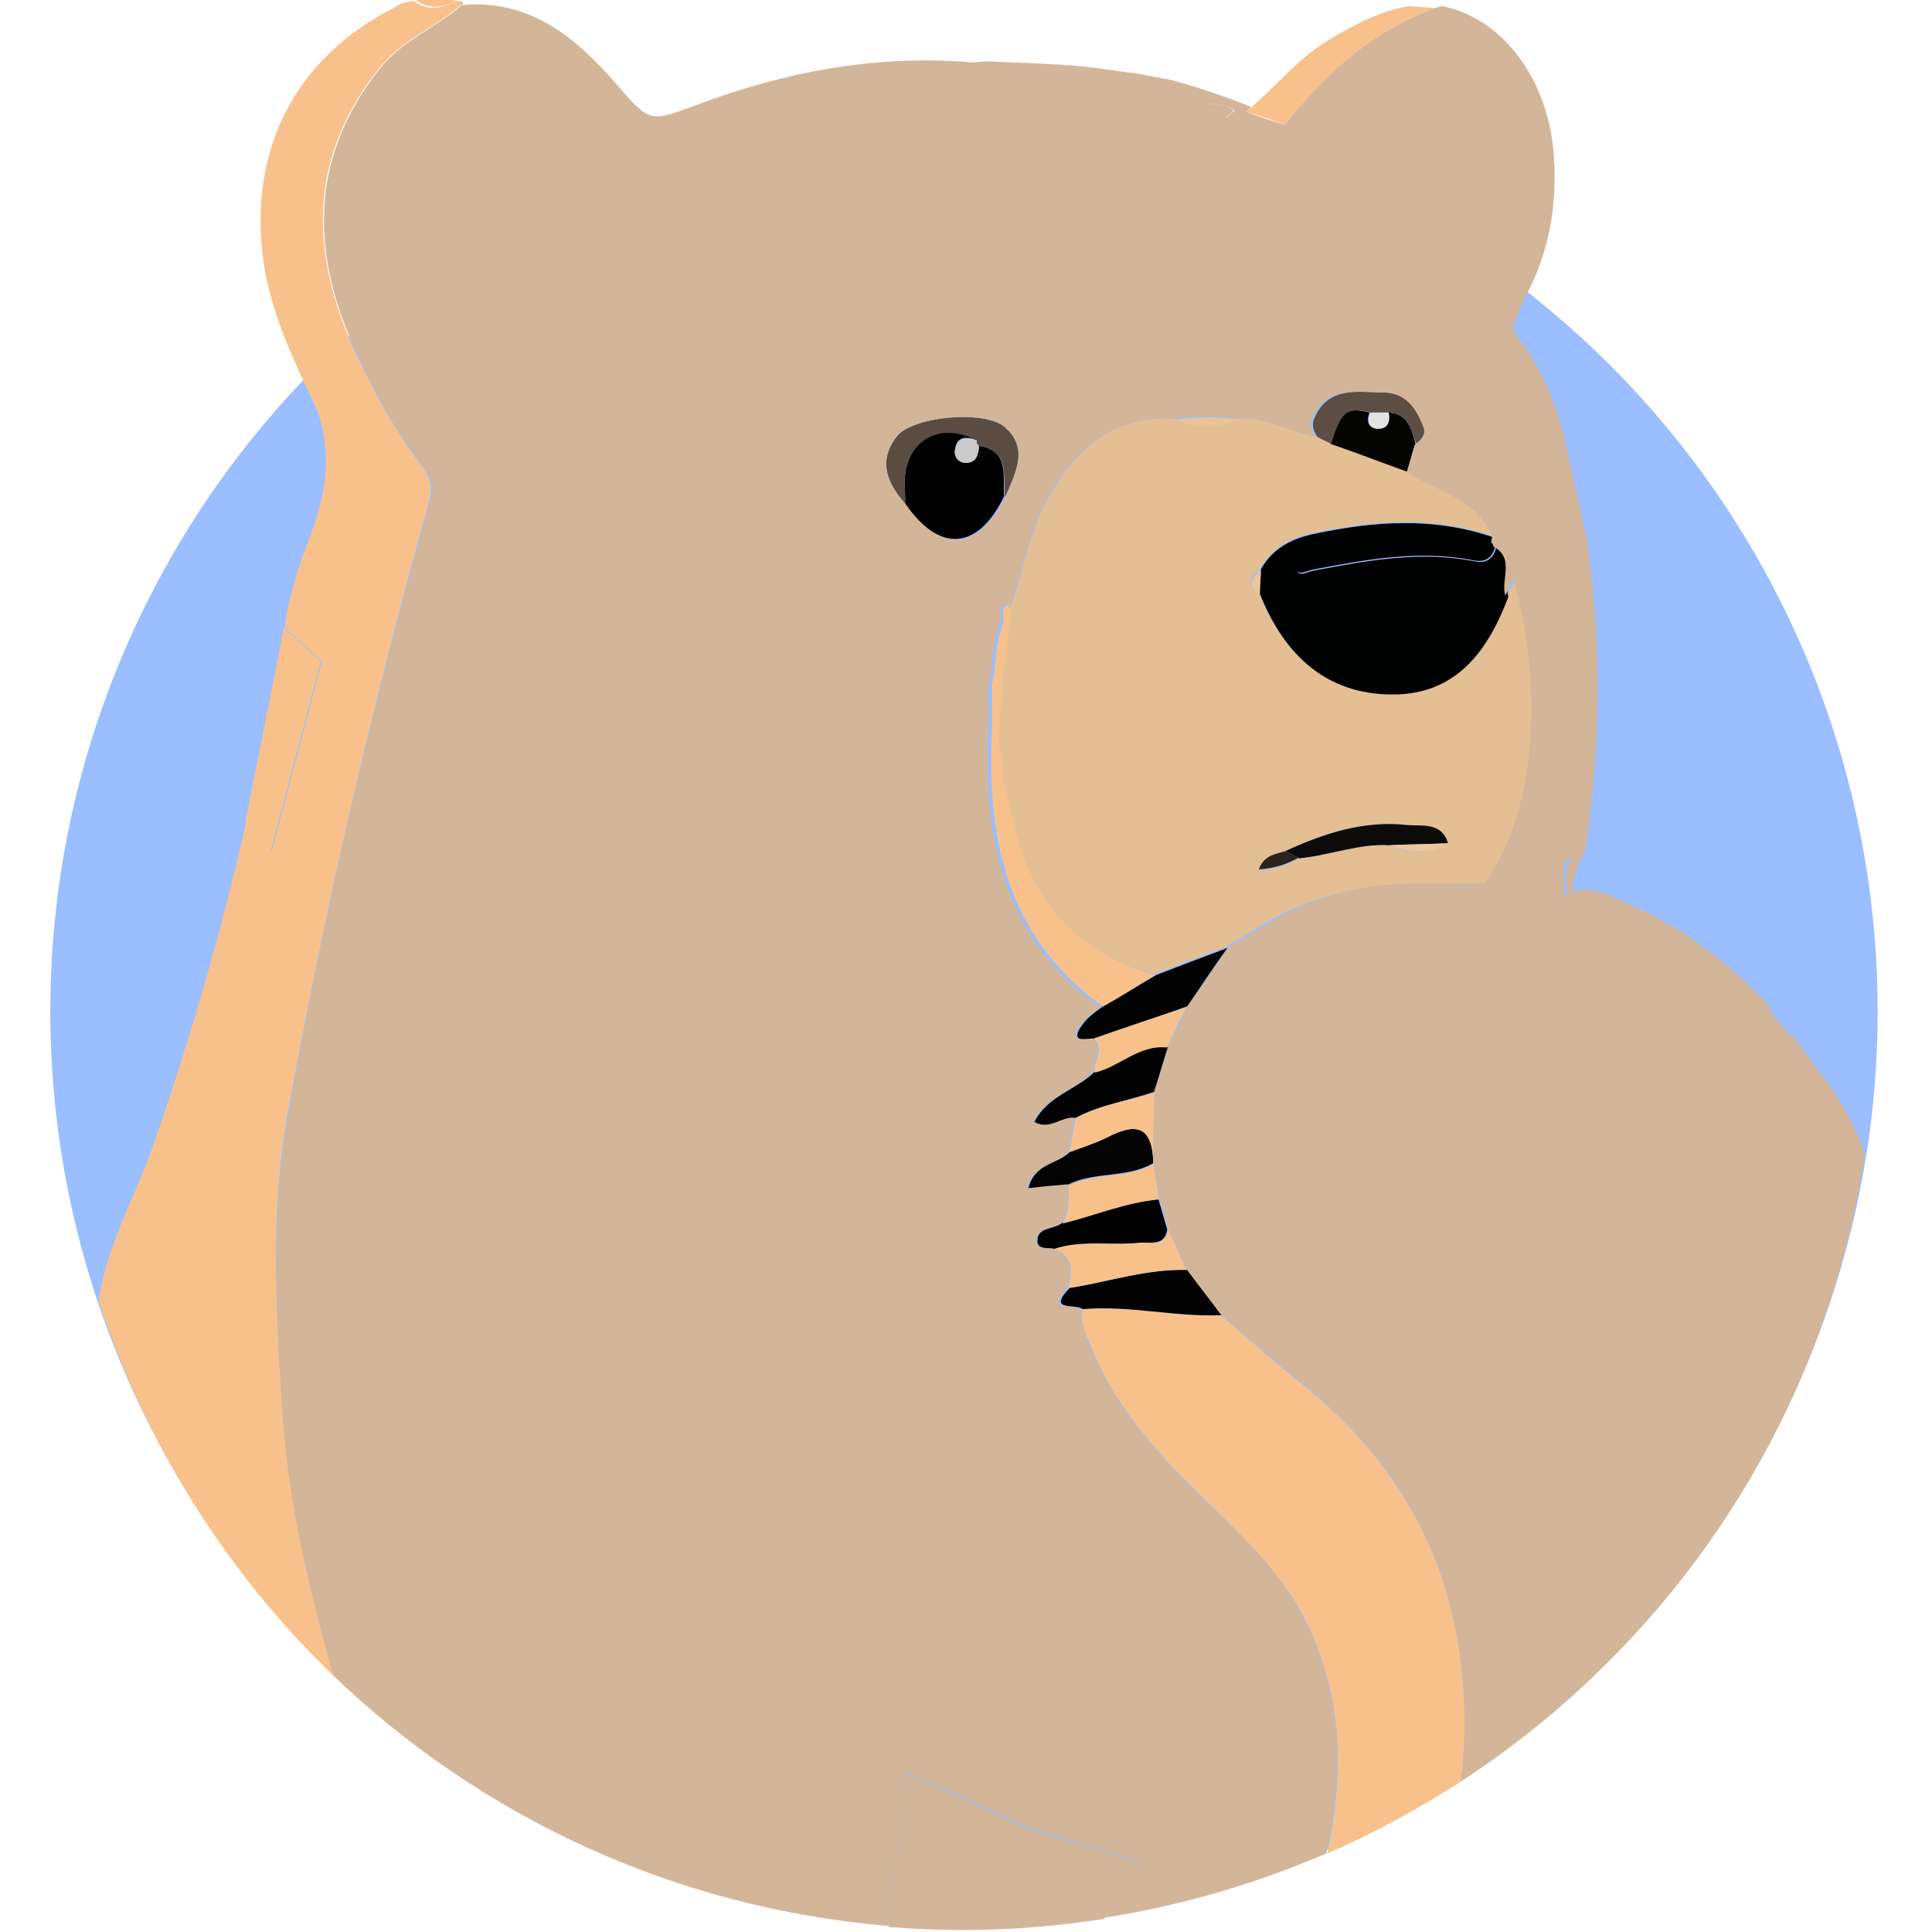 <svg xmlns="http://www.w3.org/2000/svg" xmlns:xlink="http://www.w3.org/1999/xlink" id="Слой_1" x="0" y="0" enable-background="new 0 0 192 192" version="1.1" viewBox="0 0 192 192" xml:space="preserve"><g><circle cx="95.8" cy="100.5" r="90.8" fill="#9ABEFF"/><g><path fill="none" d="M119.9,10.7c-0.1,0-0.2,0-0.3,0C119.7,10.7,119.8,10.7,119.9,10.7z"/><path fill="#F8C18C" d="M26.4,71.6l0.3-1.5C26.5,70.6,26.4,71.1,26.4,71.6z"/><path fill="#F8C18C" d="M28.6,110.6c3.7-20.4,8.4-40.6,14-60.6c0.3-1.2,0.4-2.2-0.4-3.3c-3-3.9-5.3-8.2-7.3-12.6 c-4.1-9.5-4.1-18.5,2.6-27.1c2.3-3,5.7-4.2,8.3-6.5c0,0,0.1,0,0.1,0c0,0,0.1-0.1,0.1-0.1c0.1-0.1,0-0.2-0.3-0.3 c-0.2,0-0.4,0-0.7,0c-1.3,0.9-2.6,0.9-3.9,0c-0.4,0,0,0-1.1,0.2c-0.9,0.5-0.6,0.3-0.9,0.5C29.3,5.8,24.6,15,26.2,26.1 c0.8,5.4,3.2,10.1,5.4,14.9c1.3,3.9,0.9,7.6-0.5,11.5c-1.2,3.2-2.4,6.5-2.8,9.9v0l3.7,3.3l-5,18.9l-2.5-3 c-2.5,11-5.6,21.7-9.3,32.3c-1.8,5.1-4.6,9.9-5.4,15.4c4.7,14.3,12.8,27.1,23.4,37.3c-2.3-8.4-4.4-16.8-5-25.6 C27.4,130.8,26.8,120.6,28.6,110.6z"/><path fill="#F8C18C" d="M45.2,0c-1.3,0-2.6,0-3.9,0C42.6,0.9,43.9,0.9,45.2,0z"/><path fill="#E4BF93" d="M140.7,87.8C140.7,87.8,140.7,87.8,140.7,87.8C140.7,87.8,140.7,87.8,140.7,87.8c1.9,0,3.9,0,5.8,0 c0.4,0,0.8,0,1.3-0.1l0,0c5.4-7.7,5.6-20.2,2.8-30.2c-0.2,0.5-0.5,1.1-0.8,1.7h0c0,0,0,0,0,0c-1.9,5.1-4.9,9.5-10.8,9.7 c-7,0.3-11.4-3.7-13.9-10c-1.4-0.7-0.8-1.4-0.2-2.1c0.1-0.1,0.2-0.2,0.3-0.3c1.2-2,2.9-3,5.1-3.5c6.1-1.3,12.1-1.8,18.1,0.3 c-1.5-3.9-5.5-4.6-8.5-6.5c-2.6-0.9-5.2-1.9-7.7-2.8v0c-0.5-0.2-0.9-0.4-1.4-0.6l0,0l0,0c-2.6-0.5-5-2-7.8-1.8 c-2.1,0.9-4.3,0.9-6.4,0c0,0,0,0,0,0c-5.9-0.3-9.6,2.9-12.3,7.7c-2,3.5-2.6,7.4-3.9,11.2l0,0c-0.1,0.6-0.1,1.2-0.2,1.8 c-0.2,1.5-0.4,3.1-0.6,4.6c-0.1,0.1-0.1,0.2-0.2,0.3c0.1-0.1,0.1-0.2,0.2-0.3c0.1,1.3,0.1,2.5-0.3,3.7c0,0.1-0.1,0.2-0.1,0.3 c0,1,0,1.9,0,2.9c0,0,0,0,0,0c0.6,1.3,0.6,2.7,0.5,4.1c0.5,2,1,4,1.5,5.9c2.1,6.9,6.6,11.2,13.5,13c2.4-0.9,4.8-1.8,7.1-2.7 c1.5-0.9,2.9-1.7,4.4-2.6c0,0,0,0,0,0C130.7,88.9,135.6,87.9,140.7,87.8z M127.7,84.6c3.9-1.8,7.9-3.1,12.2-2.6 c1.4,0.2,3.4-0.3,4,1.8c-1.9,1.2-3.9,1-5.8,0.2c-3.1-0.2-5.9,1-9,1.3c-1.2,0.7-2.5,1.1-4,1.2C125.7,85,126.8,84.9,127.7,84.6z"/><path fill="#F8C18C" d="M128.7,137c-2.5-2-4.9-4.2-7.4-6.3c-4.6,0.2-9.2-1-13.8-0.6c0,0,0,0,0,0c-0.1,1.2,0.3,2.3,0.8,3.4 c2.1,5.4,5.6,9.7,9.6,13.7c3.9,3.9,8.1,7.5,11,12.3c4.6,8,4.8,16.3,3,24.7c4.6-2,9-4.4,13.2-7.1c0.1-0.7,0.3-1.3,0.3-2 C146.5,159.5,141.2,146.7,128.7,137z"/><path fill="#010202" d="M130.4,53.1c-2.2,0.5-4,1.5-5.1,3.5c0,0.8-0.1,1.6-0.1,2.4c2.5,6.3,6.9,10.3,13.9,10 c5.9-0.3,8.9-4.6,10.8-9.7c0,0,0,0,0,0c-0.5-1.6,1-3.7-1.2-4.9c-0.3,1.1-0.9,1.6-2.1,1.4c-5.4-1.1-10.7-0.1-16,0.9 c-0.7,0.1-1.6,0.8-1.9-0.3c-0.2-1,0.9-1.1,1.5-1.3c4.9-1.9,9.9-2.2,15-1.2c1.1,0.2,2.2,1,3.4,0.1c0-0.2,0-0.4,0.1-0.5 C142.5,51.3,136.5,51.8,130.4,53.1z"/><path fill="#010202" d="M125,56.9c0.1-0.1,0.2-0.2,0.3-0.3C125.2,56.7,125.1,56.8,125,56.9z"/><path fill="#D3B69A" d="M157.6,53.1l0.1,0.5C157.7,53.4,157.7,53.3,157.6,53.1z"/><path fill="#D3B69A" d="M174.3,98.4c-0.2-0.2-0.4-0.3-0.5-0.5l2.3,2.8C175.8,99.7,174.9,99,174.3,98.4z"/><path fill="#F8C18C" d="M114.8,96.9c-6.9-1.9-11.4-6.2-13.5-13c-0.6-2-1-4-1.5-5.9c-0.9-1.3-0.6-2.7-0.5-4.1c0,0,0,0,0,0 c0,0,0,0,0,0c0-1,0-1.9,0-2.9c0.1-0.1,0.1-0.2,0.1-0.3c0,0.1-0.1,0.2-0.1,0.3c0-0.9-0.1-1.9-0.1-2.8c-0.2,0-0.4,0-0.6,0 c0,1.3,0,2.6,0,3.9c-0.6,11,1.3,21,11.1,28C111.3,99.1,113,98,114.8,96.9z"/><path fill="#020202" d="M97.3,44.3C97.3,44.3,97.3,44.3,97.3,44.3C97.3,44.3,97.3,44.3,97.3,44.3c-0.1,0.9-0.3,1.8-1.5,1.6 c-0.6-0.1-1-0.6-0.9-1.2c0.2-1.4,1.1-1.3,2.2-1c-3.3-1.8-6.5-0.4-7.1,3.1c-0.2,1,0,2.1-0.1,3.2c0,0,0,0,0,0c0,0,0,0,0,0 c3.4,5,7.3,4.7,9.9-0.7C99.6,47.4,100.4,44.8,97.3,44.3z"/><path fill="#030303" d="M106.3,128C106.3,128,106.3,128,106.3,128L106.3,128c-2.3,2.4,0.6,1.5,1.3,2.1c0,0,0,0,0,0 c4.6-0.4,9.2,0.8,13.8,0.6c0,0,0,0,0,0c-1.1-1.5-2.3-3-3.4-4.5v0C113.9,126.1,110.1,127.4,106.3,128z"/><path fill="#030303" d="M109.5,100.1c-0.7,0.5-1.4,1-1.9,1.7c-1.3,1.7,0,1.6,1.2,1.4c0,0,0,0,0,0c3.1-1.1,6.1-2.1,9.2-3.2 c1.3-1.9,2.6-3.9,4-5.8l0,0c-2.4,0.9-4.8,1.8-7.1,2.7C113,98,111.3,99.1,109.5,100.1z"/><path fill="#030303" d="M108.8,106.5C108.8,106.5,108.8,106.5,108.8,106.5C108.8,106.5,108.8,106.5,108.8,106.5 c-1.8,1.8-4.7,2.4-6,5c1.6,0.9,2.8-0.6,4.1-0.4c0,0,0,0,0,0c2.4-1.3,5.2-1.7,7.8-2.6c0.5-1.5,0.9-3,1.4-4.5 C113.2,103.7,111.3,105.9,108.8,106.5z"/><path fill="#F8C18C" d="M113.2,123.5c-2.8,0.3-5.6-0.4-8.4,0.6c2,0.8,1.7,2.3,1.4,3.9c0,0,0,0,0,0c3.9-0.6,7.7-1.9,11.7-1.8v0l0,0 c-0.6-1.3-1.2-2.7-1.8-4l0,0C115.8,124,114.3,123.4,113.2,123.5z"/><path fill="#020202" d="M105.6,121.5C105.6,121.5,105.6,121.5,105.6,121.5C105.6,121.5,105.6,121.5,105.6,121.5 c-0.8,0.7-2.4,0.4-2.5,1.7c-0.1,1,1,0.8,1.7,0.9c0,0,0,0,0,0c2.7-0.9,5.6-0.3,8.4-0.6c1.1-0.1,2.5,0.4,2.8-1.3l0,0v0 c-0.3-1-0.6-2.1-0.9-3.1l0,0c0,0,0,0,0,0C111.9,119.4,108.8,120.8,105.6,121.5z"/><path fill="#5B4C43" d="M90,46.9c0.6-3.5,3.8-4.9,7.1-3.1c-0.1,0.2,0,0.4,0.2,0.5c0,0,0,0,0,0c3.2,0.6,2.3,3.1,2.6,5.1 c1.1-2.4,2.4-4.9-0.1-7c-2.1-1.7-9.2-1-10.7,1c-1.9,2.4-0.9,4.7,0.9,6.7c0,0,0,0,0,0C90,49,89.8,47.9,90,46.9z"/><path fill="#040404" d="M110.1,113c-1.2,0.6-2.5,1-3.8,1.5c0,0,0,0,0,0c-1.2,1.2-3.5,1.1-4.1,3.6c1.5-0.1,2.7-0.2,4-0.4 c2.6-1.3,5.8-0.6,8.4-2.1c0,0,0,0,0,0l0,0c0-0.1,0-0.3,0-0.4c0,0,0,0,0,0c0,0,0,0,0,0C114.4,111.7,112.7,111.7,110.1,113z"/><path fill="#050504" d="M138,41L138,41c0.2,1-0.1,1.7-1.2,1.6c-0.9-0.1-1-0.9-0.7-1.6c-2.3-0.6-2.9-0.1-3.9,3.1l0,0v0 c2.6,0.9,5.2,1.9,7.7,2.8c0.3-0.9,0.5-1.8,0.8-2.7c0,0,0,0,0,0c0,0,0,0,0,0C140.3,42.8,140,41.1,138,41z"/><path fill="#F8C18C" d="M106.2,117.8c0,1.3,0.1,2.6-0.6,3.8c0,0,0,0,0,0c3.2-0.8,6.3-2.1,9.6-2.4c0,0,0,0,0,0 c-0.2-1.2-0.4-2.3-0.6-3.5c0,0,0,0,0,0C112,117.2,108.9,116.5,106.2,117.8z"/><path fill="#F8C18C" d="M106.9,111.1C106.9,111.1,106.9,111.1,106.9,111.1c-0.2,1.1-0.4,2.3-0.6,3.4c0,0,0,0,0,0 c1.3-0.5,2.6-0.9,3.8-1.5c2.5-1.3,4.3-1.3,4.5,2.2c0,0,0,0,0,0c0-2.2,0.1-4.4,0.1-6.6C112.1,109.4,109.3,109.8,106.9,111.1z"/><path fill="#5C4E45" d="M132.3,44.1L132.3,44.1c1-3.3,1.6-3.7,3.9-3.1c0.6,0,1.2,0,1.8,0c0,0,0,0,0,0l0,0c2,0.1,2.2,1.8,2.8,3.2 c0,0,0,0,0,0c0.5-0.4,1.1-0.8,0.9-1.6c-0.7-2-1.8-3.5-4.1-3.6c-2.6,0-5.6-0.7-7,2.6c-0.3,0.7,0,1.3,0.3,1.8l0,0 C131.4,43.7,131.9,43.9,132.3,44.1z"/><path fill="#F8C18C" d="M108.7,103.2C108.7,103.2,108.7,103.2,108.7,103.2c1.2,1.1-0.1,2.2,0.1,3.4c0,0,0,0,0,0 c2.5-0.6,4.4-2.8,7.2-2.5c0.6-1.3,1.2-2.7,1.9-4C114.9,101.1,111.8,102.1,108.7,103.2z"/><path fill="#F8C18C" d="M99.5,67.3c0-0.1,0.1-0.2,0.2-0.3c0.2-1.5,0.4-3.1,0.6-4.6c-0.2-0.2-0.3-0.4-0.5-0.6c0,0,0,0,0,0 c-1,2.1-0.7,4.4-1.3,6.5c0,0,0,0,0,0c0.2,0,0.4,0,0.6,0C99.2,68,99.4,67.6,99.5,67.3z"/><path fill="#EAC496" d="M123.1,41.7c-2.1-0.3-4.3-0.3-6.4,0c0,0,0,0,0,0C118.8,42.6,121,42.6,123.1,41.7z"/><path fill="#D3B69A" d="M122.6,11c-0.7-0.7-1.6-0.6-2.5-0.7c-0.6,1.8,1.1,1,1.7,1.4c0,0,0,0,0,0C122.1,11.5,122.4,11.2,122.6,11z"/><path fill="#F8C18C" d="M100.3,62.4c0.1-0.6,0.1-1.2,0.2-1.8v0c-0.1-0.2-0.2-0.5-0.3-0.5c-0.9,0.4-0.3,1.1-0.5,1.7l0,0 C99.9,62,100.1,62.2,100.3,62.4z"/><path fill="#D3B69A" d="M179.1,104.1c-0.4-0.6-0.9-1.2-1.5-1.6l3.9,4.8C180.7,106.3,179.9,105.2,179.1,104.1z"/><path fill="#F8C18C" d="M123.8,11.1c1.3,0.4,2.6,0.8,3.9,1.3c0,0,0,0,0,0c4.1-5.1,8.7-9.3,14.9-11.6c-0.9-0.1-1.7-0.1-2.6-0.2 c-2.9,0.5-5.5,1.9-8,3.4c-3,1.8-5.1,4.5-7.7,6.7C124.2,10.8,124,11,123.8,11.1L123.8,11.1z"/><path fill="#0D0B09" d="M138.1,84c1.9-0.1,3.9-0.1,5.8-0.2c-0.6-2.1-2.6-1.7-4-1.8c-4.3-0.5-8.3,0.8-12.2,2.6 c0.5,0.2,1,0.4,1.4,0.7C132.2,85,135.1,83.8,138.1,84z"/><path fill="#EDC699" d="M143.9,83.8c-1.9,0.1-3.9,0.1-5.8,0.2C140.1,84.7,142,85,143.9,83.8z"/><path fill="#D3B69A" d="M140.7,87.8c1.9,0.9,3.9,0.9,5.8,0C144.6,87.8,142.7,87.8,140.7,87.8C140.7,87.8,140.7,87.8,140.7,87.8z"/><path fill="#2A241C" d="M127.7,84.6c-1,0.3-2.1,0.4-2.6,1.8c1.5-0.1,2.8-0.5,4-1.2C128.7,85,128.2,84.8,127.7,84.6z"/><path fill="#F8C18C" d="M99.1,68.3c0,0.9,0.1,1.9,0.1,2.8c0-0.1,0.1-0.2,0.1-0.3c0.4-1.2,0.4-2.5,0.3-3.7 c-0.1,0.1-0.1,0.2-0.2,0.3C99.4,67.6,99.2,68,99.1,68.3z"/><path fill="#F8C18C" d="M99.7,78c0.1-1.4,0.1-2.8-0.5-4.1c0,0,0,0,0,0C99.1,75.3,98.8,76.7,99.7,78z"/><path fill="#ECC598" d="M125,56.9c-0.6,0.7-1.2,1.3,0.2,2.1c0-0.8,0.1-1.6,0.1-2.4C125.2,56.7,125.1,56.8,125,56.9z"/><path fill="#010202" d="M145.1,53.8c-5.1-1-10.1-0.7-15,1.2c-0.6,0.2-1.7,0.4-1.5,1.3c0.3,1.1,1.2,0.4,1.9,0.3 c5.3-1,10.6-2,16-0.9c1.2,0.2,1.8-0.3,2.1-1.4c0-0.2-0.1-0.3-0.2-0.4c0,0,0,0,0,0C147.3,54.8,146.2,54,145.1,53.8z"/><path fill="#D3B69A" d="M155.7,89.1c0.2,0,0.4,0,0.6,0c0-0.1,0-0.3,0-0.4c0,0,0,0,0,0c0-1.1,0.1-2.2,0.1-3.3 C154.9,86.3,156,87.8,155.7,89.1z"/><path fill="#CACACA" d="M97.1,43.8c-1-0.4-2-0.4-2.2,1c-0.1,0.6,0.3,1.1,0.9,1.2c1.2,0.1,1.4-0.7,1.5-1.6c0,0,0,0,0,0 C97.1,44.1,97,44,97.1,43.8z"/><path fill="#E3E3E3" d="M136.8,42.6c1,0.1,1.4-0.7,1.2-1.6c0,0,0,0,0,0c-0.6,0-1.2,0-1.8,0C135.9,41.7,135.9,42.5,136.8,42.6z"/><polygon fill="#F8C18C" points="31.9 65.7 28.2 62.4 28.2 62.4 26.7 70.1 26.4 71.6 24.4 81.6 26.9 84.6"/><path fill="#D3B69A" d="M181.5,107.4L181.5,107.4L181.5,107.4l-3.9-4.8l-1.5-1.9l-2.3-2.8l0,0l0,0c-3.4-3.2-7.1-5.9-11.4-7.8 c-1.8-0.8-3.7-2-5.8-1.6c-0.1,0-0.1,0.1-0.2,0.1c0,0.1,0,0.3,0,0.4c-0.2,0-0.4,0-0.6,0c-0.9-0.2-1.8-0.4-2.6-0.7 c-1.7-0.2-3.5-0.4-5.2-0.6c0,0,0,0,0,0c-0.4,0-0.8,0-1.3,0.1c-1.9,0.9-3.9,0.9-5.8,0c0,0,0,0,0,0c-5.1,0-10,1.1-14.5,3.8 c0,0,0,0,0,0c-1.5,0.9-2.9,1.7-4.4,2.6l0,0c-1.3,1.9-2.6,3.9-4,5.8c-0.6,1.3-1.2,2.7-1.9,4c-0.5,1.5-0.9,3-1.4,4.5 c0,2.2-0.1,4.4-0.1,6.6c0,0,0,0,0,0c0,0.1,0,0.3,0,0.4c0.2,1.2,0.4,2.3,0.6,3.5c0.3,1,0.6,2.1,0.9,3.1v0c0.6,1.3,1.2,2.7,1.8,4 c1.1,1.5,2.3,3,3.4,4.5c0,0,0,0,0,0c2.5,2.1,4.9,4.3,7.4,6.3c12.5,9.7,17.8,22.5,16.7,38.2c0,0.6-0.2,1.3-0.3,2 c21.2-13.8,36.3-36.2,40.2-62.3C184.5,112,183.1,109.7,181.5,107.4z"/><path fill="#D3B69A" d="M102.1,181.7L90,176.2l-1.7,15.3c2.5,0.2,4.9,0.3,7.5,0.3c4.7,0,9.4-0.4,13.9-1.1c1.8-2.6,3.8-5.4,3.8-5.4 C113.4,185.1,102.1,181.7,102.1,181.7z"/><path fill="#D3B69A" d="M157.9,55c-0.1-0.4-0.1-0.9-0.2-1.4v0l-0.1-0.5l-1.6-7.2l0,0c-0.9-4.6-2.4-9-5.5-12.8 c0-0.2-0.1-0.4-0.2-0.6c0.5-1.1,0.9-2.2,1.4-3.2c2.3-4.4,3.1-9.1,2.7-14.1c-0.6-7.4-5.1-13.4-11.1-14.6c-0.2,0.1-0.5,0.1-0.7,0.2 c-6.2,2.3-10.9,6.5-14.9,11.6c0,0,0,0,0,0c-1.3-0.4-2.6-0.8-3.9-1.3c0.2-0.1,0.4-0.3,0.5-0.5c-3.5-1.4-7.7-2.7-8.7-2.8 c-1.2-0.2-2.3-0.5-3.5-0.6c-5.1-0.7-4.1-0.7-13.9-1.1c-0.5,0-1.1,0.1-1.6,0.1c-9.4-0.8-18.5,0.9-27.3,4.2 c-4.8,1.8-4.7,1.8-8.1-2.1C57.3,3.8,52.7-0.1,46,0.5c0,0-0.1,0-0.1,0c-2.6,2.3-6,3.5-8.3,6.5c-6.7,8.6-6.7,17.7-2.6,27.1 c2,4.5,4.3,8.7,7.3,12.6c0.9,1.1,0.8,2.1,0.4,3.3c-5.6,20-10.4,40.1-14,60.6c-1.8,10-1.3,20.2-0.6,30.3c0.6,8.8,2.7,17.2,5,25.6 c14.6,14,33.8,23.1,55.2,24.9l1.7-15.3l12.2,5.5c0,0,11.2,3.4,11.2,3.6c0,0.1-1.9,2.9-3.8,5.4c7.8-1.2,15.2-3.4,22.2-6.4 c1.8-8.4,1.7-16.7-3-24.7c-2.8-4.9-7.1-8.4-11-12.3c-4-4-7.5-8.4-9.6-13.7c-0.4-1.1-0.8-2.2-0.8-3.4c0,0,0,0,0,0c0,0,0,0,0,0 c-0.7-0.5-3.6,0.3-1.3-2.1c0.3-1.6,0.6-3.1-1.4-3.9c0,0,0,0,0,0c-0.7-0.1-1.8,0.1-1.7-0.9c0.1-1.3,1.7-1,2.5-1.7c0,0,0,0,0,0 c0.7-1.2,0.7-2.5,0.6-3.8c-1.3,0.1-2.5,0.2-4,0.4c0.5-2.5,2.9-2.3,4.1-3.6c0,0,0,0,0,0c0,0,0,0,0,0c0.2-1.1,0.4-2.3,0.6-3.4 c0,0,0,0,0,0c0,0,0,0,0,0c-1.3-0.2-2.5,1.3-4.1,0.4c1.3-2.6,4.2-3.2,6-5c0,0,0,0,0,0c-0.2-1.1,1-2.3-0.1-3.3c0,0,0,0,0,0 c0,0,0,0,0,0c-1.2,0.1-2.5,0.3-1.2-1.4c0.5-0.7,1.3-1.1,1.9-1.7c-9.7-6.9-11.6-17-11.1-28c0.1-1.3,0-2.6,0-3.9c0,0,0,0,0,0 c0.6-2.1,0.3-4.5,1.3-6.5c0,0,0,0,0,0c0.2-0.6-0.5-1.4,0.5-1.7c0,0,0.2,0.3,0.3,0.5v0l0,0c1.3-3.7,1.9-7.7,3.9-11.2 c2.7-4.8,6.5-8,12.3-7.7c0,0,0,0,0,0c0,0,0,0,0,0c2.1-0.3,4.3-0.3,6.4,0c2.8-0.2,5.2,1.3,7.8,1.8c-0.3-0.6-0.6-1.2-0.3-1.8 c1.4-3.3,4.4-2.6,7-2.6c2.3,0,3.4,1.6,4.1,3.6c0.2,0.7-0.4,1.2-0.9,1.6c0,0,0,0,0,0c-0.3,0.9-0.5,1.8-0.8,2.7c3,2,7,2.6,8.5,6.5 c-0.1,0.2-0.1,0.4-0.1,0.5c0,0,0,0,0,0c0.1,0.1,0.2,0.2,0.2,0.4c2.2,1.2,0.7,3.3,1.2,4.9h0c0.3-0.6,0.5-1.2,0.8-1.7 c2.8,10,2.6,22.6-2.8,30.2l0,0c0,0,0,0,0,0c1.7,0.2,3.5,0.4,5.2,0.6c0.9,0.2,1.8,0.4,2.6,0.7c0.3-1.2-0.7-2.8,0.7-3.8 c0,1.1-0.1,2.2-0.1,3.3c0.6-1.2,0.6-2.7,1.5-3.7C159,74.9,159.2,64.9,157.9,55z M99.9,49.4c-2.6,5.4-6.5,5.6-9.9,0.7c0,0,0,0,0,0 c-1.8-2-2.8-4.2-0.9-6.7c1.5-2,8.6-2.7,10.7-1C102.3,44.5,100.9,47,99.9,49.4z M119.7,10.7c0,0,0.1,0,0.3,0 C119.8,10.7,119.7,10.7,119.7,10.7z M121.9,11.7C121.9,11.7,121.9,11.7,121.9,11.7c-0.6-0.5-2.3,0.4-1.7-1.4 c0.9,0.1,1.8,0.1,2.5,0.7C122.4,11.2,122.1,11.5,121.9,11.7z"/></g></g></svg>